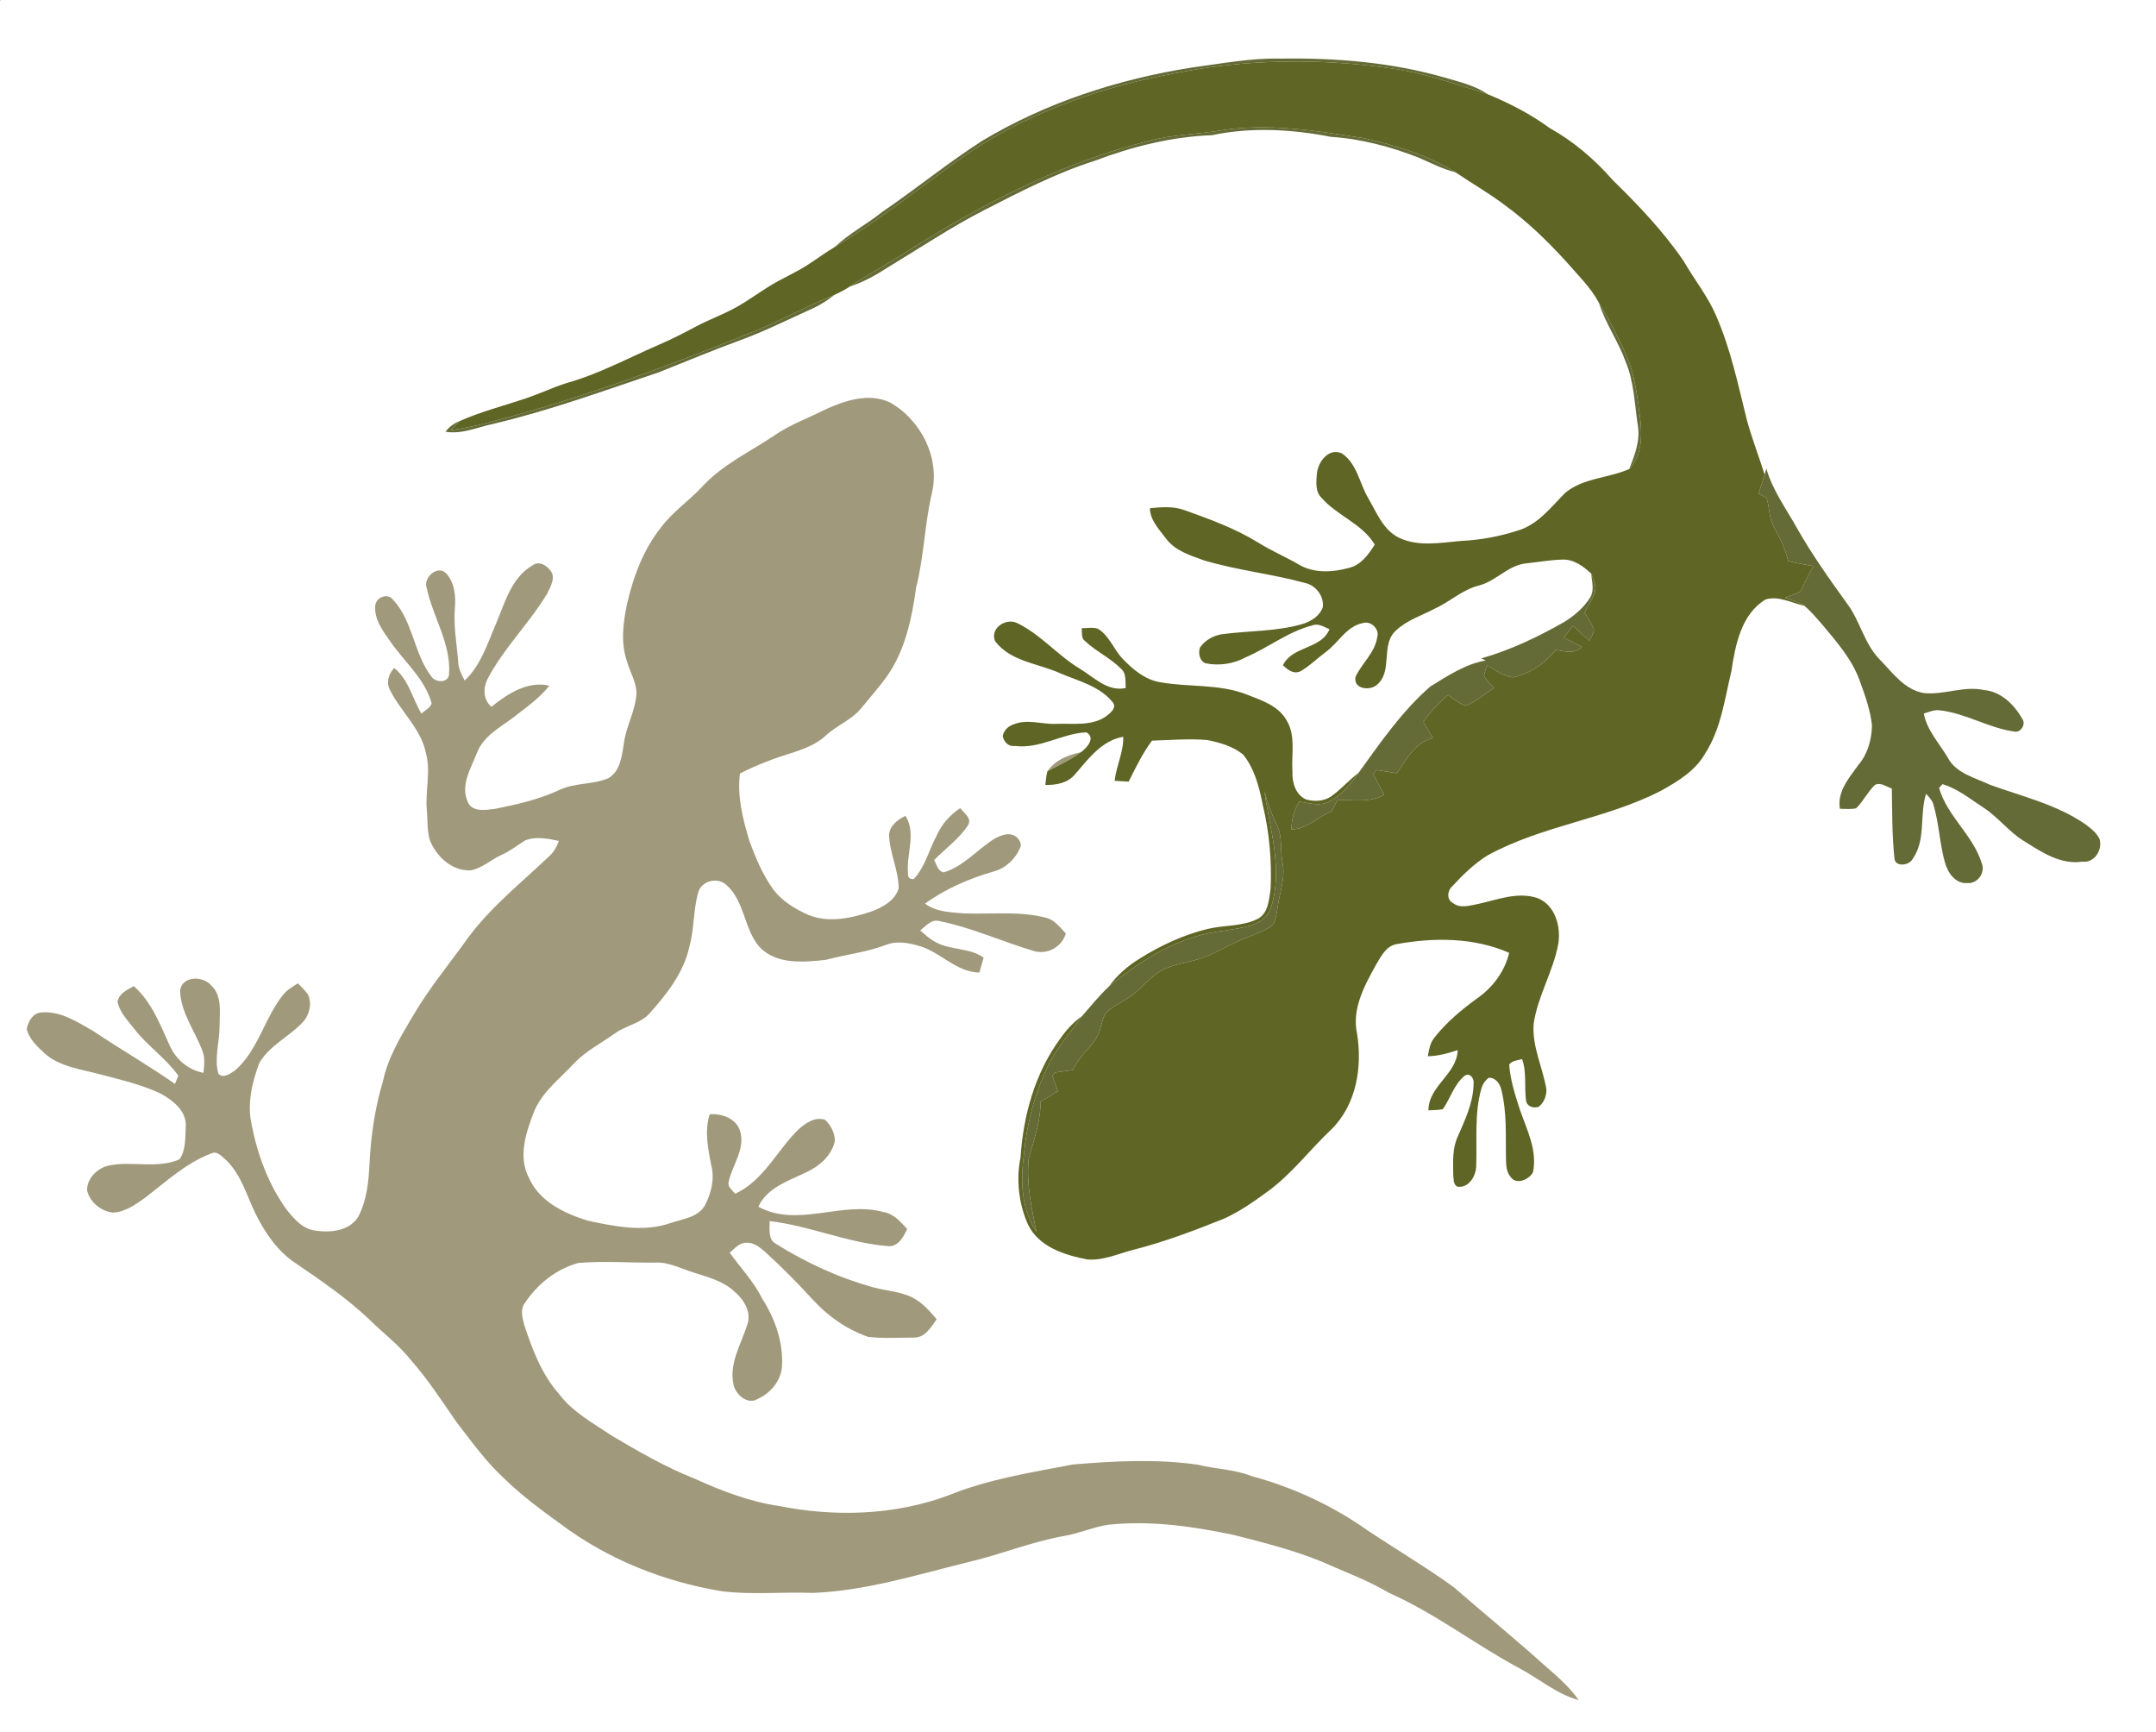 <?xml version="1.0" encoding="UTF-8" ?>
<!DOCTYPE svg PUBLIC "-//W3C//DTD SVG 1.1//EN" "http://www.w3.org/Graphics/SVG/1.1/DTD/svg11.dtd">
<svg width="788pt" height="633pt" viewBox="0 0 788 633" version="1.1" xmlns="http://www.w3.org/2000/svg">
<g id="#a0997cff">
<path fill="#a0997c" opacity="1.00" d=" M 0.00 0.00 L 0.26 0.00 C 0.19 0.06 0.06 0.19 0.00 0.26 L 0.00 0.00 Z" />
<path fill="#a0997c" opacity="1.00" d=" M 301.61 149.64 C 308.81 146.36 317.38 143.52 325.07 146.96 C 336.56 153.29 343.74 167.40 340.56 180.39 C 337.91 191.67 337.75 203.37 334.85 214.61 C 333.32 225.74 330.96 237.15 324.55 246.61 C 321.54 250.86 318.07 254.77 314.77 258.79 C 311.27 263.12 305.82 265.04 301.81 268.80 C 298.45 271.91 294.14 273.59 289.86 275.00 C 283.18 277.01 276.66 279.47 270.45 282.66 C 269.39 290.95 271.46 299.21 273.84 307.09 C 276.12 313.43 278.79 319.76 282.77 325.24 C 286.04 329.43 290.74 332.27 295.56 334.37 C 302.89 337.35 311.04 335.55 318.27 333.17 C 322.41 331.68 327.01 329.19 328.44 324.74 C 328.47 318.02 325.14 311.78 324.94 305.08 C 325.18 301.67 328.13 299.48 330.97 298.14 C 334.97 304.60 331.20 312.04 331.88 318.98 C 331.70 320.60 332.40 321.35 333.98 321.23 C 338.15 316.78 339.52 310.57 342.36 305.31 C 344.18 301.20 347.23 297.79 350.95 295.31 C 352.30 297.13 355.32 298.93 353.82 301.54 C 350.56 306.54 345.56 310.08 341.41 314.29 C 342.35 315.92 342.76 318.38 344.94 318.79 C 352.25 316.59 357.20 310.38 363.52 306.48 C 365.78 305.24 368.88 303.97 371.25 305.68 C 372.41 306.55 373.54 308.24 372.88 309.72 C 371.20 313.82 367.67 317.18 363.38 318.40 C 354.42 320.98 345.66 324.71 338.08 330.21 C 342.31 333.36 347.78 333.40 352.81 333.80 C 362.74 334.13 372.86 332.84 382.59 335.44 C 385.60 336.29 387.47 338.98 389.55 341.11 C 388.08 346.15 382.67 349.04 377.66 347.47 C 366.20 344.04 355.21 339.00 343.45 336.61 C 340.49 335.72 338.39 338.38 336.34 340.00 C 338.06 341.51 339.76 343.10 341.80 344.20 C 347.32 347.33 354.24 346.20 359.52 349.95 C 359.01 351.77 358.50 353.58 357.96 355.40 C 349.59 355.24 343.97 348.17 336.37 345.80 C 332.42 344.60 328.06 343.71 324.06 345.19 C 316.92 347.99 309.22 348.75 301.86 350.76 C 293.76 351.62 284.02 352.57 277.76 346.23 C 271.85 339.68 272.31 329.43 265.53 323.43 C 262.39 320.39 256.39 321.79 255.20 326.10 C 253.35 332.52 253.78 339.37 251.99 345.82 C 249.94 355.38 243.74 363.26 237.36 370.37 C 234.00 374.11 228.65 374.75 224.71 377.67 C 219.65 381.27 213.99 384.12 209.70 388.71 C 204.39 394.41 197.75 399.33 194.93 406.88 C 192.08 414.28 189.32 423.08 193.41 430.57 C 197.21 439.16 206.36 443.43 214.82 446.07 C 224.66 448.17 235.18 450.36 244.99 446.96 C 249.38 445.44 254.99 444.96 257.58 440.58 C 259.90 436.18 261.24 430.98 260.02 426.06 C 258.76 419.88 257.45 413.40 259.37 407.20 C 263.90 406.83 269.21 408.76 270.57 413.52 C 272.38 420.09 267.55 425.88 266.27 432.06 C 265.93 433.84 267.76 434.95 268.65 436.25 C 279.10 431.44 283.93 420.48 291.77 412.77 C 294.34 410.45 297.99 407.93 301.57 409.22 C 303.69 411.17 305.10 414.03 305.16 416.93 C 303.95 422.37 299.32 426.34 294.41 428.51 C 288.07 431.60 280.32 434.02 277.18 440.97 C 291.59 448.83 307.83 438.68 322.91 442.93 C 326.63 443.52 329.16 446.48 331.56 449.11 C 330.13 452.17 328.10 456.00 324.03 455.32 C 309.46 454.08 295.82 447.87 281.28 446.23 C 281.39 449.03 280.57 452.77 283.49 454.46 C 294.62 461.47 306.73 467.02 319.43 470.49 C 324.17 471.77 329.27 471.94 333.69 474.26 C 337.20 476.07 339.79 479.15 342.36 482.07 C 340.30 484.98 338.08 488.90 333.98 488.79 C 328.43 488.80 322.82 489.17 317.30 488.53 C 309.54 485.85 302.60 480.98 297.07 474.93 C 291.50 468.82 285.67 462.96 279.56 457.40 C 277.71 455.79 275.59 454.07 273.00 454.13 C 270.33 453.97 268.55 456.22 266.71 457.78 C 270.69 463.35 275.51 468.33 278.56 474.54 C 283.36 482.01 286.44 490.82 285.77 499.79 C 285.21 504.82 281.54 509.12 277.02 511.18 C 273.21 513.52 268.80 509.61 268.07 505.86 C 266.44 498.17 270.87 491.19 273.10 484.13 C 274.84 479.44 271.75 474.67 268.22 471.78 C 264.08 467.98 258.51 466.65 253.32 464.96 C 248.76 463.55 244.36 461.11 239.45 461.38 C 230.08 461.51 220.68 460.70 211.34 461.53 C 203.15 463.78 196.12 469.47 191.56 476.58 C 190.07 478.95 191.04 481.86 191.66 484.35 C 194.62 493.29 198.06 502.38 204.42 509.51 C 209.38 516.10 216.79 520.04 223.49 524.57 C 233.26 530.37 243.16 536.09 253.74 540.29 C 263.64 544.77 273.90 548.74 284.70 550.33 C 305.15 554.41 326.85 553.75 346.53 546.50 C 361.12 540.54 376.76 538.11 392.15 535.16 C 407.30 533.91 422.62 533.07 437.72 535.23 C 444.27 536.88 451.16 536.90 457.49 539.42 C 472.57 543.51 487.00 550.17 499.76 559.20 C 510.18 566.15 520.99 572.55 531.17 579.86 C 542.40 589.62 553.94 599.04 565.01 609.00 C 569.33 612.74 573.70 616.53 576.99 621.25 C 568.94 619.08 562.56 613.45 555.31 609.62 C 539.17 600.97 524.57 589.58 507.78 582.13 C 499.80 577.40 491.07 574.25 482.64 570.48 C 472.43 566.36 461.74 563.68 451.09 560.95 C 436.05 557.77 420.62 555.56 405.23 557.16 C 399.73 557.93 394.62 560.30 389.15 561.24 C 377.09 563.36 365.71 568.09 353.81 570.86 C 335.09 575.46 316.42 581.35 297.03 582.10 C 285.96 581.66 274.84 582.86 263.81 581.48 C 242.67 578.00 222.19 569.85 205.00 556.98 C 197.89 551.85 190.80 546.62 184.51 540.50 C 177.68 534.26 172.26 526.71 166.66 519.39 C 161.35 511.74 156.28 503.91 150.10 496.92 C 145.68 491.35 139.94 487.09 134.92 482.11 C 126.78 474.42 117.54 468.07 108.31 461.79 C 101.58 457.45 96.94 450.65 93.43 443.60 C 90.10 436.79 88.12 428.97 82.36 423.67 C 80.97 422.54 79.36 420.52 77.36 421.45 C 68.01 424.91 60.65 431.89 52.83 437.83 C 49.34 440.31 45.52 443.03 41.07 443.11 C 36.79 442.50 32.73 439.23 31.82 434.91 C 31.80 430.75 35.31 427.19 39.15 426.06 C 47.81 424.00 57.28 427.31 65.60 423.66 C 67.94 420.36 67.68 415.87 67.88 411.97 C 68.42 406.08 63.18 402.03 58.55 399.55 C 51.54 396.26 43.94 394.55 36.50 392.56 C 29.53 390.69 21.75 389.87 16.18 384.82 C 13.53 382.36 10.64 379.66 9.78 376.02 C 10.26 373.31 11.99 370.20 15.05 369.99 C 22.09 369.33 28.33 373.49 34.18 376.83 C 44.00 383.43 54.25 389.31 63.94 396.09 C 64.36 395.09 64.78 394.09 65.19 393.09 C 60.60 386.65 53.88 382.20 49.05 375.97 C 46.71 372.91 43.73 369.97 42.96 366.07 C 43.48 363.02 46.50 361.71 48.90 360.37 C 55.40 366.09 58.51 374.35 62.00 382.02 C 64.26 387.13 68.82 390.99 74.35 392.05 C 74.67 389.35 74.99 386.53 73.95 383.95 C 71.24 376.69 66.09 370.06 65.81 362.09 C 66.35 356.67 74.07 356.46 77.04 359.97 C 81.33 363.74 80.24 369.93 80.25 375.01 C 80.24 380.77 78.25 386.65 79.79 392.34 C 81.61 394.34 84.35 392.21 86.06 391.04 C 94.42 383.65 96.66 372.00 103.52 363.48 C 104.95 361.69 106.98 360.55 108.88 359.34 C 110.16 360.67 111.55 361.93 112.59 363.48 C 114.11 366.82 113.09 370.94 110.64 373.56 C 105.68 378.91 98.39 382.05 94.72 388.57 C 92.09 395.67 90.25 403.48 91.99 411.03 C 94.09 421.87 98.03 432.57 104.46 441.62 C 107.20 445.16 110.47 449.07 115.19 449.69 C 120.70 450.53 127.47 449.90 130.83 444.84 C 134.06 438.79 134.77 431.78 135.06 425.04 C 135.58 414.91 137.04 404.84 139.97 395.12 C 141.76 386.61 146.28 379.06 150.67 371.66 C 156.69 361.29 164.37 352.06 171.34 342.33 C 179.71 331.12 190.76 322.40 200.82 312.80 C 202.47 311.33 203.50 309.35 204.28 307.31 C 200.28 306.44 195.90 305.56 191.96 307.09 C 189.06 308.93 186.36 311.07 183.20 312.45 C 179.38 314.18 176.17 317.34 171.94 318.06 C 165.12 318.30 159.42 312.95 157.06 306.91 C 156.05 303.36 156.35 299.63 156.00 295.99 C 155.36 289.07 157.54 282.07 155.68 275.23 C 153.90 266.31 146.58 260.17 142.62 252.33 C 141.01 249.53 141.98 246.33 144.08 244.11 C 149.39 248.31 150.69 255.21 154.02 260.77 C 155.31 259.61 157.15 258.78 157.78 257.05 C 155.28 248.02 147.77 241.83 142.61 234.36 C 139.88 230.49 136.68 226.22 137.15 221.21 C 137.51 218.18 141.81 216.56 143.74 219.25 C 151.00 227.14 151.24 238.89 157.72 247.29 C 159.23 249.45 163.63 249.69 164.11 246.57 C 165.00 235.32 158.19 225.52 155.97 214.85 C 154.53 210.99 160.15 206.15 163.21 209.69 C 166.15 213.03 166.64 217.81 166.27 222.09 C 165.69 228.66 166.95 235.18 167.45 241.72 C 167.53 244.24 168.66 246.53 169.84 248.70 C 175.85 243.04 178.24 234.89 181.46 227.53 C 184.60 219.97 187.08 210.89 194.69 206.57 C 196.83 204.99 199.46 206.33 200.89 208.19 C 203.41 210.70 201.24 214.36 199.97 216.95 C 193.42 227.83 184.11 236.83 178.19 248.12 C 176.53 251.47 176.57 255.74 179.63 258.27 C 185.50 253.55 192.86 248.71 200.76 250.57 C 197.23 255.13 192.42 258.40 187.94 261.94 C 182.91 265.77 176.67 268.90 174.30 275.19 C 172.12 280.76 168.19 286.97 170.97 293.03 C 172.57 296.89 177.44 295.99 180.75 295.62 C 188.90 293.98 197.11 292.15 204.67 288.57 C 210.29 285.98 216.79 286.79 222.42 284.34 C 226.67 281.83 227.25 276.40 227.98 271.99 C 228.71 265.41 232.48 259.54 232.65 252.88 C 232.37 248.92 230.20 245.44 229.14 241.67 C 226.86 235.04 227.71 227.86 229.08 221.13 C 231.37 210.96 235.09 200.88 241.65 192.66 C 245.93 186.96 251.93 182.94 256.74 177.75 C 264.13 169.72 274.18 165.09 283.10 159.08 C 288.83 155.12 295.44 152.80 301.61 149.64 Z" />
<path fill="#a0997c" opacity="1.00" d=" M 382.80 281.87 C 385.62 277.78 390.30 275.85 395.01 274.92 C 391.26 277.77 386.93 279.66 382.80 281.87 Z" />
</g>
<g id="#ffffffff">
</g>
<g id="#656b36ff">
<path fill="#656b36" opacity="1.00" d=" M 435.37 24.72 C 446.20 23.29 457.02 21.16 468.00 21.42 C 488.17 21.11 508.53 22.74 527.98 28.33 C 533.35 29.95 539.01 31.18 543.70 34.41 C 531.66 30.63 519.67 26.36 507.09 24.80 C 481.19 21.23 454.64 21.65 429.00 26.87 C 403.67 31.56 378.84 40.11 357.01 53.96 C 339.51 65.70 323.31 79.39 305.19 90.20 C 310.39 85.26 316.85 81.96 322.41 77.47 C 334.85 69.00 346.51 59.43 359.20 51.32 C 382.47 37.42 408.68 28.96 435.37 24.72 Z" />
<path fill="#656b36" opacity="1.00" d=" M 446.58 47.59 C 463.92 44.91 481.42 47.83 498.57 50.51 C 510.18 53.12 521.85 56.64 532.01 62.99 C 527.22 61.76 522.83 59.49 518.33 57.53 C 508.15 53.57 497.47 50.73 486.53 50.02 C 472.22 47.23 457.35 46.36 443.01 49.40 C 428.26 49.94 413.80 53.57 400.04 58.78 C 386.04 63.25 372.95 70.00 359.92 76.68 C 347.74 82.91 336.38 90.52 324.69 97.59 C 320.28 100.44 315.67 103.07 310.65 104.69 C 316.46 100.68 322.73 97.41 328.71 93.67 C 357.14 75.45 387.52 59.37 420.53 51.34 C 429.05 49.08 437.93 49.10 446.58 47.59 Z" />
<path fill="#656b36" opacity="1.00" d=" M 277.40 120.37 C 286.71 116.46 295.55 111.51 304.94 107.77 C 302.47 109.74 299.80 111.46 296.92 112.76 C 288.15 116.71 279.54 121.04 270.50 124.35 C 260.41 128.01 250.53 132.20 240.55 136.13 C 220.60 142.83 200.77 150.06 180.26 154.90 C 174.53 156.10 168.83 158.77 162.86 157.78 C 164.14 155.99 165.92 154.68 167.97 153.89 C 166.89 154.96 165.88 156.09 164.86 157.21 C 170.53 156.40 176.13 155.11 181.64 153.56 C 214.37 145.00 246.07 133.03 277.40 120.37 Z" />
<path fill="#656b36" opacity="1.00" d=" M 584.39 110.64 C 588.01 116.51 591.18 122.65 594.05 128.92 C 597.58 136.61 598.47 145.14 599.55 153.43 C 600.20 159.59 600.05 166.65 595.49 171.39 C 597.44 166.39 599.52 161.12 598.64 155.64 C 597.41 147.74 597.27 139.54 594.12 132.07 C 591.45 124.66 586.75 118.17 584.39 110.64 Z" />
<path fill="#656b36" opacity="1.00" d=" M 644.96 173.43 C 645.12 172.88 645.43 171.78 645.59 171.23 C 647.86 179.21 652.86 185.91 656.83 193.08 C 662.31 202.72 668.74 211.77 675.22 220.75 C 679.91 227.07 681.40 235.31 687.03 241.00 C 691.70 245.79 696.04 252.03 703.10 253.26 C 710.44 254.06 717.66 250.56 725.01 252.14 C 731.34 252.64 736.21 257.51 739.18 262.76 C 740.52 264.74 738.53 267.87 736.20 267.33 C 726.78 266.04 718.46 260.63 708.99 259.57 C 706.95 259.29 705.03 260.18 703.14 260.75 C 704.32 266.99 708.83 271.61 711.93 276.93 C 715.00 282.69 721.89 284.19 727.36 286.80 C 739.08 291.03 751.52 293.94 761.96 301.05 C 764.02 302.58 766.21 304.20 767.36 306.57 C 768.57 310.50 765.52 315.42 761.10 314.87 C 753.04 316.08 746.11 311.33 739.65 307.28 C 734.15 303.94 730.32 298.56 724.91 295.12 C 720.11 291.98 715.53 288.20 709.95 286.55 C 709.65 286.90 709.03 287.60 708.72 287.95 C 711.70 298.33 721.23 305.24 724.34 315.55 C 725.70 318.99 722.68 323.06 719.00 322.69 C 714.68 323.02 711.93 318.93 710.88 315.26 C 708.88 308.17 708.71 300.67 706.53 293.62 C 706.01 292.22 704.93 291.14 703.97 290.06 C 701.46 297.88 704.05 306.95 698.98 314.00 C 697.75 316.28 692.80 316.93 692.41 313.78 C 691.52 305.27 691.58 296.69 691.46 288.14 C 689.47 287.53 687.38 285.73 685.28 286.84 C 682.58 289.36 681.06 292.86 678.36 295.38 C 676.42 295.80 674.42 295.58 672.47 295.55 C 671.39 289.16 675.95 284.13 679.38 279.33 C 682.71 275.38 684.09 270.14 684.19 265.06 C 683.58 259.34 681.58 253.87 679.62 248.51 C 676.75 240.71 671.17 234.42 665.93 228.14 C 663.89 225.79 661.87 223.40 659.50 221.38 C 657.29 220.07 654.86 219.23 652.44 218.43 C 654.29 217.73 656.13 217.00 657.97 216.25 C 659.44 213.04 661.06 209.90 662.81 206.83 C 659.70 206.37 656.61 205.77 653.56 205.03 C 652.57 200.61 650.53 196.57 648.34 192.65 C 646.51 189.41 646.81 185.55 645.69 182.10 C 644.78 181.41 643.74 180.95 642.75 180.43 C 643.50 178.10 644.25 175.77 644.96 173.43 Z" />
<path fill="#656b36" opacity="1.00" d=" M 581.61 209.65 C 582.44 211.84 583.71 214.28 582.81 216.66 C 581.92 219.21 580.48 221.52 579.18 223.87 C 580.40 225.89 581.86 227.84 582.57 230.12 C 582.42 231.60 581.48 232.85 580.87 234.17 C 578.86 232.34 576.87 230.50 574.89 228.67 C 573.77 230.11 572.67 231.55 571.57 233.00 C 573.78 234.09 575.95 235.25 578.16 236.36 C 575.68 239.20 571.79 237.99 568.61 237.49 C 564.69 242.42 559.17 246.25 552.97 247.52 C 549.45 247.13 546.55 244.79 543.50 243.19 C 543.09 244.45 542.64 245.70 542.39 247.00 C 543.33 248.67 544.77 249.97 546.07 251.35 C 542.72 253.57 539.62 256.27 535.89 257.85 C 533.32 257.31 531.36 255.38 529.26 253.96 C 525.80 256.77 522.81 260.10 520.26 263.75 C 521.41 265.74 522.56 267.74 523.71 269.74 C 517.15 271.27 514.05 277.49 510.56 282.56 C 508.10 282.16 505.65 281.78 503.20 281.39 C 502.88 281.77 502.23 282.52 501.90 282.90 C 503.23 285.41 504.56 287.91 505.90 290.42 C 500.68 293.51 494.47 292.13 488.73 292.46 C 488.07 293.83 487.41 295.19 486.73 296.55 C 481.59 298.30 477.78 303.11 472.03 303.06 C 472.02 299.45 472.98 295.94 474.91 292.89 C 478.46 293.47 482.38 294.75 485.78 292.93 C 490.36 290.61 493.59 286.46 496.55 282.40 C 504.57 271.32 512.41 259.86 522.81 250.84 C 529.15 246.97 535.54 242.65 543.02 241.36 C 542.61 241.16 541.78 240.78 541.37 240.59 C 552.16 237.55 562.34 232.64 572.04 227.09 C 575.65 224.77 579.06 221.88 581.29 218.16 C 582.81 215.55 581.75 212.46 581.61 209.65 Z" />
<path fill="#656b36" opacity="1.00" d=" M 462.11 289.02 C 463.20 293.29 464.70 297.44 466.66 301.39 C 468.85 305.65 467.81 310.59 468.74 315.14 C 469.95 320.82 467.59 326.32 466.92 331.89 C 466.39 334.14 466.49 336.95 464.49 338.49 C 461.60 340.61 458.09 341.56 454.83 342.95 C 449.43 345.05 444.57 348.36 439.04 350.15 C 434.52 351.72 429.65 352.20 425.29 354.25 C 420.94 356.36 418.01 360.36 414.27 363.28 C 411.42 365.58 408.01 367.03 405.13 369.27 C 403.27 370.68 403.01 373.17 402.30 375.23 C 401.05 381.68 394.62 385.07 392.22 391.01 C 390.01 391.31 387.80 391.64 385.59 391.92 C 385.36 392.25 384.91 392.92 384.69 393.26 C 385.34 395.10 386.00 396.93 386.66 398.77 C 384.53 400.04 382.39 401.30 380.27 402.59 C 380.44 409.85 377.78 416.64 375.98 423.54 C 375.07 432.47 377.00 441.41 378.81 450.12 C 373.04 441.67 372.98 430.91 374.32 421.14 C 375.35 410.30 378.19 399.64 382.87 389.81 C 386.07 383.01 391.18 377.40 395.48 371.31 C 398.67 367.62 401.78 363.81 405.34 360.46 C 417.52 350.39 431.73 341.70 447.78 340.04 C 453.88 338.95 462.42 338.55 464.60 331.45 C 468.98 317.47 464.09 302.97 462.11 289.02 Z" />
</g>
<g id="#5f6524ff">
<path fill="#5f6524" opacity="1.00" d=" M 429.00 26.87 C 454.64 21.65 481.19 21.23 507.09 24.80 C 519.67 26.36 531.66 30.63 543.70 34.41 C 551.65 37.71 559.35 41.63 566.30 46.74 C 575.05 51.61 582.73 58.15 589.31 65.67 C 598.74 74.92 607.96 84.51 615.40 95.47 C 619.27 102.22 624.27 108.33 627.30 115.55 C 632.54 127.58 635.25 140.52 638.40 153.21 C 640.23 160.06 642.83 166.67 644.96 173.43 C 644.25 175.77 643.50 178.10 642.75 180.43 C 643.74 180.95 644.78 181.41 645.69 182.10 C 646.81 185.55 646.51 189.41 648.34 192.65 C 650.53 196.57 652.57 200.61 653.56 205.03 C 656.61 205.77 659.70 206.37 662.81 206.83 C 661.06 209.90 659.44 213.04 657.97 216.25 C 656.13 217.00 654.29 217.73 652.44 218.43 C 654.86 219.23 657.29 220.07 659.50 221.38 C 654.88 220.36 650.06 217.62 645.31 219.05 C 636.38 224.47 634.24 235.70 632.81 245.25 C 630.34 255.46 629.05 266.33 623.22 275.34 C 619.65 281.66 613.26 285.54 607.10 288.95 C 586.93 299.37 563.60 301.62 543.67 312.60 C 538.79 315.61 534.66 319.69 530.79 323.88 C 528.97 325.43 528.65 328.82 531.04 329.99 C 533.66 332.11 537.11 330.90 540.06 330.38 C 547.17 328.81 554.66 325.76 561.93 328.18 C 568.44 330.74 570.56 338.59 569.53 344.94 C 567.70 354.97 562.05 363.92 560.55 374.03 C 559.85 382.29 563.81 389.93 565.17 397.91 C 565.34 400.32 564.33 402.94 562.40 404.45 C 560.58 405.05 558.26 404.47 557.79 402.40 C 557.04 397.30 558.07 392.01 556.33 387.04 C 554.67 387.48 552.73 387.52 551.60 389.01 C 551.98 394.64 553.76 400.08 555.48 405.43 C 558.03 412.80 561.98 420.38 560.29 428.42 C 558.82 431.11 554.04 433.16 552.05 429.99 C 550.43 428.06 550.48 425.42 550.41 423.06 C 550.28 414.84 550.77 406.47 548.78 398.43 C 548.27 396.11 546.78 393.79 544.15 393.84 C 542.84 394.78 541.91 396.16 541.46 397.70 C 538.80 406.90 539.90 416.56 539.54 426.00 C 539.57 429.67 536.76 434.38 532.57 433.61 C 531.00 432.66 531.34 430.65 531.14 429.11 C 531.10 424.57 530.80 419.80 532.70 415.56 C 535.41 409.33 538.51 402.92 538.58 396.00 C 538.91 394.18 537.22 391.79 535.33 393.11 C 531.42 396.27 530.13 401.34 527.35 405.33 C 525.61 405.67 523.83 405.66 522.08 405.76 C 522.08 396.81 532.52 392.57 532.77 383.73 C 529.23 384.92 525.60 385.92 521.84 385.98 C 522.30 383.62 522.65 381.11 524.24 379.20 C 528.62 373.62 534.13 369.02 539.85 364.86 C 545.53 360.92 550.01 354.98 551.58 348.19 C 538.62 342.49 523.93 342.54 510.23 345.05 C 506.32 345.87 504.59 349.87 502.70 352.94 C 498.56 360.45 494.05 368.85 495.99 377.72 C 497.98 389.94 495.74 403.72 486.61 412.70 C 478.75 420.12 472.19 428.92 463.41 435.34 C 458.37 439.02 453.22 442.66 447.53 445.26 C 436.78 449.58 425.93 453.70 414.70 456.59 C 409.00 458.00 403.38 460.74 397.39 460.24 C 389.09 458.63 379.66 455.67 375.71 447.45 C 372.33 439.82 371.33 431.09 373.00 422.91 C 374.01 407.55 378.31 392.03 387.54 379.51 C 389.73 376.37 392.34 373.52 395.48 371.31 C 391.18 377.40 386.07 383.01 382.87 389.81 C 378.19 399.64 375.35 410.30 374.32 421.14 C 372.98 430.91 373.04 441.67 378.81 450.12 C 377.00 441.41 375.07 432.47 375.98 423.54 C 377.78 416.64 380.44 409.85 380.27 402.59 C 382.39 401.30 384.53 400.04 386.66 398.77 C 386.00 396.93 385.34 395.10 384.69 393.26 C 384.91 392.92 385.36 392.25 385.59 391.92 C 387.80 391.64 390.01 391.31 392.22 391.01 C 394.62 385.07 401.05 381.68 402.30 375.23 C 403.01 373.17 403.27 370.68 405.13 369.27 C 408.01 367.03 411.42 365.58 414.27 363.28 C 418.01 360.36 420.94 356.36 425.29 354.25 C 429.65 352.20 434.52 351.72 439.04 350.15 C 444.57 348.36 449.43 345.05 454.83 342.95 C 458.09 341.56 461.60 340.61 464.49 338.49 C 466.49 336.95 466.39 334.14 466.92 331.89 C 467.59 326.32 469.95 320.82 468.74 315.14 C 467.81 310.59 468.85 305.65 466.66 301.39 C 464.70 297.44 463.20 293.29 462.11 289.02 C 464.09 302.97 468.98 317.47 464.60 331.45 C 462.42 338.55 453.88 338.95 447.78 340.04 C 431.73 341.70 417.52 350.39 405.34 360.46 C 408.25 356.38 412.09 353.07 416.33 350.43 C 424.04 345.58 432.41 341.64 441.28 339.48 C 447.35 338.01 453.96 338.64 459.67 335.79 C 463.55 333.75 463.80 328.79 464.38 324.96 C 464.89 314.56 463.93 304.05 461.48 293.92 C 460.22 287.51 458.51 280.85 454.31 275.69 C 450.61 272.72 445.82 271.32 441.22 270.43 C 434.51 269.86 427.76 270.45 421.05 270.65 C 417.60 275.27 415.09 280.48 412.52 285.62 C 410.81 285.53 409.10 285.43 407.39 285.33 C 407.98 279.86 410.71 274.81 410.53 269.23 C 402.68 270.59 397.78 277.32 392.92 282.95 C 390.27 286.18 386.01 286.92 382.06 286.84 C 382.25 285.17 382.39 283.50 382.80 281.87 C 386.93 279.66 391.26 277.77 395.01 274.92 C 397.22 273.39 400.65 269.51 397.02 267.61 C 388.13 268.01 380.13 273.76 371.01 272.59 C 368.67 272.97 366.91 271.15 366.49 268.99 C 366.85 266.89 368.56 265.29 370.55 264.68 C 375.54 262.64 380.85 264.76 386.00 264.52 C 392.16 264.27 399.14 265.50 404.45 261.62 C 405.95 260.46 408.36 258.53 406.62 256.54 C 401.90 250.74 394.25 248.89 387.64 246.10 C 379.57 242.38 369.43 241.88 363.68 234.28 C 361.80 229.67 367.41 225.81 371.55 227.58 C 380.27 231.72 386.54 239.49 394.76 244.43 C 399.95 247.55 404.80 252.85 411.47 251.42 C 411.22 249.03 411.79 246.13 409.74 244.38 C 405.82 240.43 400.63 238.07 396.58 234.27 C 395.06 233.19 395.58 231.15 395.32 229.57 C 397.28 229.58 399.36 229.12 401.27 229.77 C 405.49 232.29 407.02 237.34 410.33 240.75 C 414.06 244.65 418.52 248.41 424.03 249.30 C 434.45 251.19 445.41 249.84 455.47 253.72 C 460.98 255.86 467.43 257.90 470.39 263.49 C 473.66 269.14 471.93 275.85 472.38 282.02 C 472.21 285.87 473.47 290.26 477.19 292.08 C 480.33 293.03 484.05 292.88 486.76 290.84 C 490.26 288.31 493.13 285.03 496.55 282.40 C 493.59 286.46 490.36 290.61 485.78 292.93 C 482.38 294.75 478.46 293.47 474.91 292.89 C 472.98 295.94 472.02 299.45 472.03 303.06 C 477.78 303.11 481.59 298.30 486.73 296.55 C 487.41 295.19 488.07 293.83 488.73 292.46 C 494.47 292.13 500.68 293.51 505.90 290.42 C 504.56 287.91 503.23 285.41 501.90 282.90 C 502.23 282.52 502.88 281.77 503.20 281.39 C 505.65 281.78 508.10 282.16 510.56 282.56 C 514.05 277.49 517.15 271.27 523.71 269.74 C 522.56 267.74 521.41 265.74 520.26 263.75 C 522.81 260.10 525.80 256.77 529.26 253.96 C 531.36 255.38 533.32 257.31 535.89 257.85 C 539.62 256.27 542.72 253.57 546.07 251.35 C 544.77 249.97 543.33 248.67 542.39 247.00 C 542.64 245.70 543.09 244.45 543.50 243.19 C 546.55 244.79 549.45 247.13 552.97 247.52 C 559.17 246.25 564.69 242.42 568.61 237.49 C 571.79 237.99 575.68 239.20 578.16 236.36 C 575.95 235.25 573.78 234.09 571.57 233.00 C 572.67 231.55 573.77 230.11 574.89 228.67 C 576.87 230.50 578.86 232.34 580.87 234.17 C 581.48 232.85 582.42 231.60 582.57 230.12 C 581.86 227.84 580.40 225.89 579.18 223.87 C 580.48 221.52 581.92 219.21 582.81 216.66 C 583.71 214.28 582.44 211.84 581.61 209.65 C 578.75 206.95 575.17 204.31 571.04 204.49 C 566.69 204.60 562.39 205.38 558.07 205.84 C 551.31 206.37 546.89 212.36 540.49 213.98 C 534.50 215.47 529.98 219.88 524.47 222.39 C 519.71 224.90 514.35 226.56 510.34 230.29 C 504.40 235.40 509.25 245.18 503.28 250.23 C 500.62 252.61 494.45 251.77 495.46 247.27 C 497.79 242.32 502.51 238.55 503.36 232.88 C 504.31 229.92 501.06 226.74 498.13 227.68 C 492.00 228.89 489.15 235.00 484.41 238.38 C 481.37 240.63 478.68 243.38 475.38 245.26 C 472.90 246.53 470.58 244.79 468.90 243.09 C 472.43 235.94 482.81 237.36 485.92 229.95 C 483.96 229.13 481.92 227.68 479.71 228.52 C 470.86 230.76 463.61 236.65 455.31 240.19 C 450.83 242.62 445.51 243.42 440.53 242.36 C 438.38 241.40 437.91 238.68 438.58 236.63 C 440.32 234.03 443.30 232.38 446.34 231.80 C 456.44 230.42 466.86 230.86 476.69 227.84 C 479.51 226.82 482.42 224.91 483.45 221.97 C 484.04 217.88 480.88 213.79 476.87 213.00 C 464.73 209.69 452.10 208.39 440.03 204.77 C 435.08 202.96 429.55 201.31 426.25 196.90 C 423.73 193.51 420.37 190.21 420.29 185.71 C 424.47 185.31 428.82 184.92 432.86 186.40 C 442.10 189.69 451.40 193.08 459.80 198.24 C 464.58 201.26 469.81 203.45 474.69 206.29 C 480.24 209.62 487.23 209.15 493.24 207.47 C 497.56 206.35 500.20 202.56 502.46 199.01 C 497.84 191.32 488.75 188.49 483.01 181.92 C 480.64 179.62 481.09 176.06 481.30 173.08 C 481.77 168.78 485.49 163.62 490.38 165.63 C 495.94 169.31 496.86 176.54 500.03 181.96 C 503.16 187.28 505.56 193.83 511.53 196.60 C 518.59 199.88 526.58 198.29 534.02 197.67 C 541.35 197.33 548.63 195.94 555.58 193.61 C 562.55 191.18 567.09 185.10 572.10 180.07 C 578.72 174.60 587.89 174.75 595.49 171.39 C 600.05 166.65 600.20 159.59 599.55 153.43 C 598.47 145.14 597.58 136.61 594.05 128.92 C 591.18 122.65 588.01 116.51 584.39 110.64 C 581.33 104.91 576.59 100.44 572.41 95.57 C 565.56 88.06 558.22 80.95 550.00 74.96 C 544.25 70.60 537.97 67.02 532.01 62.99 C 521.85 56.64 510.18 53.12 498.57 50.51 C 481.42 47.83 463.92 44.91 446.58 47.59 C 437.93 49.10 429.05 49.08 420.53 51.34 C 387.52 59.37 357.14 75.45 328.71 93.67 C 322.73 97.41 316.46 100.68 310.65 104.69 C 308.83 105.86 306.92 106.90 304.94 107.77 C 295.55 111.51 286.71 116.46 277.40 120.37 C 246.07 133.03 214.37 145.00 181.64 153.56 C 176.13 155.11 170.53 156.40 164.86 157.21 C 165.88 156.09 166.89 154.96 167.97 153.89 C 175.83 150.38 184.24 148.26 192.39 145.51 C 197.26 143.86 201.91 141.65 206.80 140.07 C 218.68 136.77 229.58 130.85 240.85 125.97 C 245.44 124.00 249.88 121.72 254.29 119.37 C 258.95 116.86 263.97 115.08 268.62 112.53 C 273.04 110.14 277.07 107.12 281.34 104.49 C 285.77 101.78 290.57 99.74 294.95 96.95 C 298.40 94.76 301.66 92.28 305.19 90.20 C 323.31 79.39 339.51 65.70 357.01 53.96 C 378.84 40.11 403.67 31.56 429.00 26.87 Z" />
</g>
</svg>
